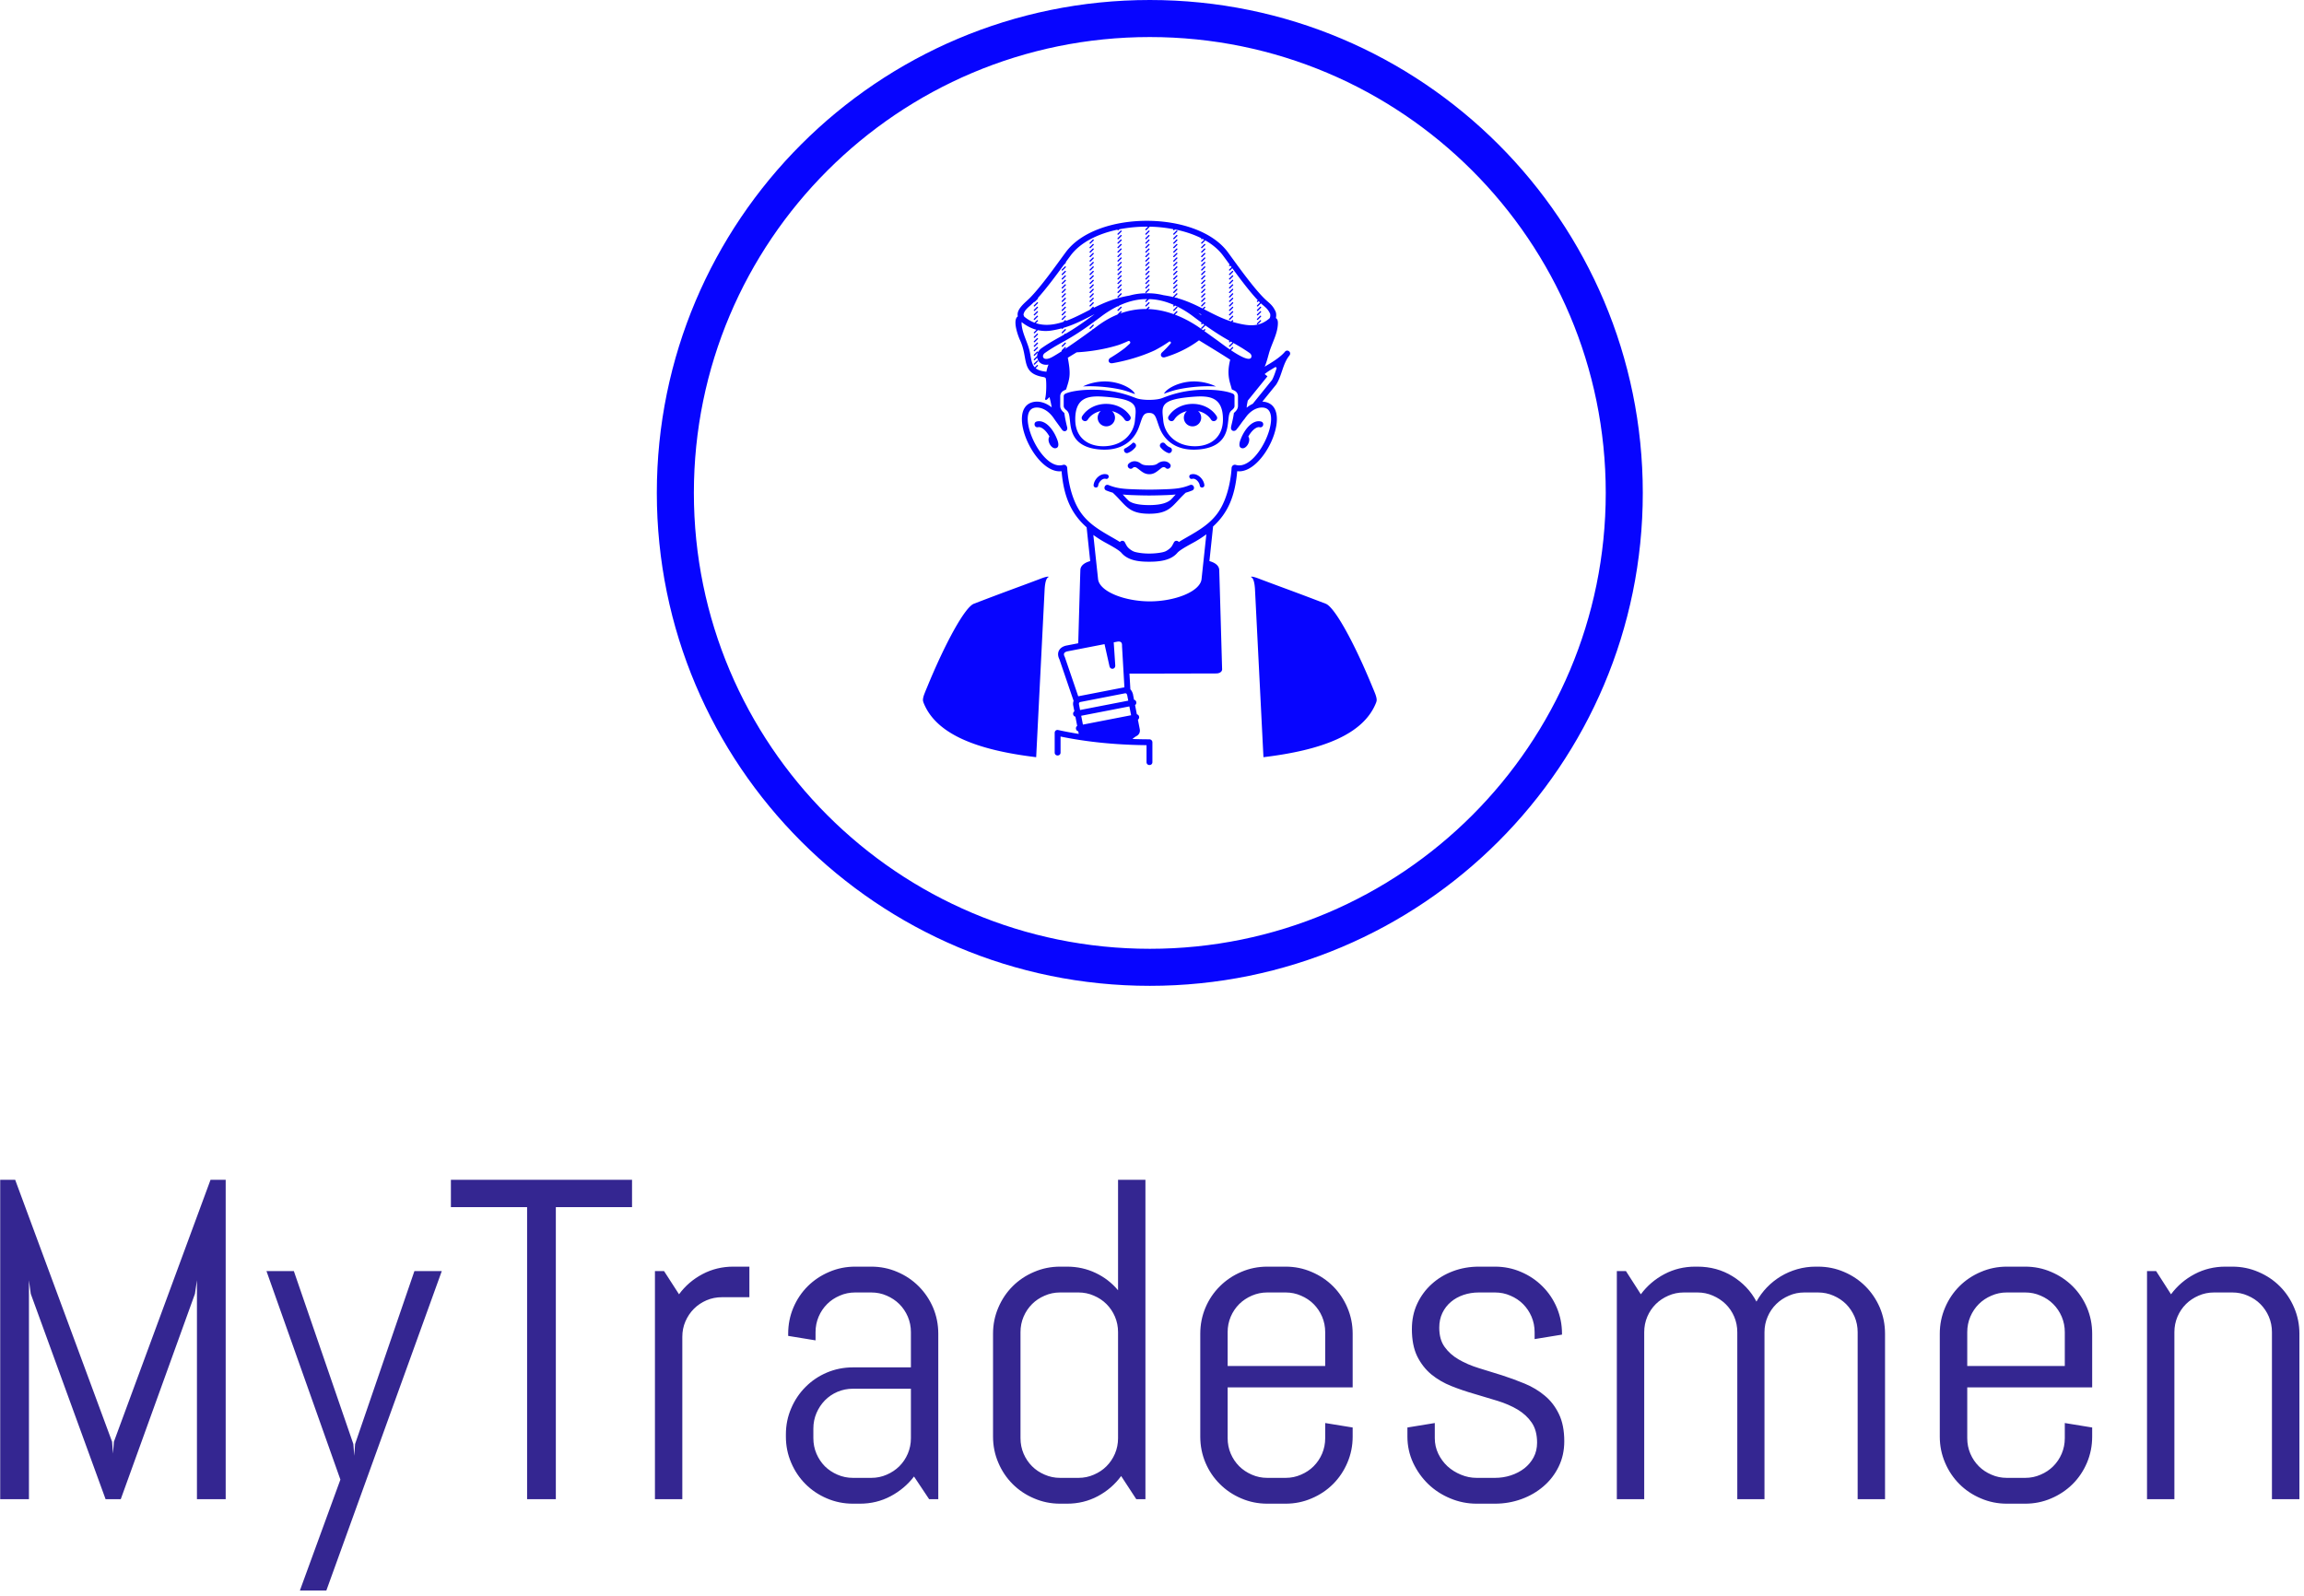 <svg xmlns="http://www.w3.org/2000/svg" version="1.1" xmlns:xlink="http://www.w3.org/1999/xlink" xmlns:svgjs="http://svgjs.dev/svgjs" width="1500" height="1039" viewBox="0 0 1500 1039"><g transform="matrix(1,0,0,1,-1.428,-1.676)"><svg viewBox="0 0 358 248" data-background-color="#ffffff" preserveAspectRatio="xMidYMid meet" height="1039" width="1500" xmlns="http://www.w3.org/2000/svg" xmlns:xlink="http://www.w3.org/1999/xlink"><g id="tight-bounds" transform="matrix(1,0,0,1,0.341,0.4)"><svg viewBox="0 0 357.318 247.2" height="247.2" width="357.318"><g><svg viewBox="0 0 395.52 273.629" height="247.2" width="357.318"><g transform="matrix(1,0,0,1,0,202.963)"><svg viewBox="0 0 395.52 70.666" height="70.666" width="395.52"><g id="textblocktransform"><svg viewBox="0 0 395.52 70.666" height="70.666" width="395.52" id="textblock"><g><svg viewBox="0 0 395.52 70.666" height="70.666" width="395.52"><g transform="matrix(1,0,0,1,0,0)"><svg width="395.52" viewBox="4 -35.01 251.96 45.02" height="70.666" data-palette-color="#342691"><path d="M28.71 0L25.56 0 25.56-24 25.34-22.51 17.21 0 15.55 0 7.35-22.51 7.15-24 7.15 0 4 0 4-35.01 5.64-35.01 16.26-6.3 16.36-5 16.46-6.3 27.05-35.01 28.71-35.01 28.71 0ZM52.39-25L39.74 10.01 36.84 10.01 41.28-2.15 33.18-25 36.18-25 42.7-6.05 42.8-4.76 42.89-6.05 49.39-25 52.39-25ZM73.24-32.01L64.89-32.01 64.89 0 61.74 0 61.74-32.01 53.39-32.01 53.39-35.01 73.24-35.01 73.24-32.01ZM86.1-22.14L83.1-22.14Q82.19-22.14 81.4-21.8 80.61-21.46 80.02-20.87 79.44-20.29 79.09-19.49 78.75-18.7 78.75-17.8L78.75-17.8 78.75 0 75.75 0 75.75-25 76.75-25 78.39-22.46Q79.41-23.85 80.96-24.67 82.51-25.49 84.34-25.49L84.34-25.49 86.1-25.49 86.1-22.14ZM106.8 0L105.8 0 104.14-2.49Q103.12-1.15 101.58-0.33 100.04 0.49 98.21 0.49L98.21 0.49 97.45 0.49Q95.94 0.49 94.59-0.09 93.25-0.66 92.25-1.66 91.25-2.66 90.68-4 90.1-5.35 90.1-6.86L90.1-6.86 90.1-7.1Q90.1-8.62 90.68-9.96 91.25-11.3 92.25-12.3 93.25-13.31 94.59-13.88 95.94-14.45 97.45-14.45L97.45-14.45 103.8-14.45 103.8-18.31Q103.8-19.21 103.46-20.01 103.12-20.8 102.53-21.39 101.94-21.97 101.15-22.31 100.36-22.66 99.45-22.66L99.45-22.66 97.7-22.66Q96.79-22.66 96-22.31 95.2-21.97 94.62-21.39 94.03-20.8 93.69-20.01 93.35-19.21 93.35-18.31L93.35-18.31 93.35-17.41 90.35-17.9 90.35-18.14Q90.35-19.65 90.92-21 91.49-22.34 92.49-23.34 93.5-24.34 94.84-24.91 96.18-25.49 97.7-25.49L97.7-25.49 99.45-25.49Q100.97-25.49 102.31-24.91 103.65-24.34 104.65-23.34 105.65-22.34 106.23-21 106.8-19.65 106.8-18.14L106.8-18.14 106.8 0ZM103.8-6.69L103.8-12.11 97.45-12.11Q96.55-12.11 95.75-11.77 94.96-11.43 94.37-10.83 93.79-10.23 93.45-9.44 93.11-8.64 93.11-7.74L93.11-7.74 93.11-6.69Q93.11-5.79 93.45-4.99 93.79-4.2 94.37-3.61 94.96-3.03 95.75-2.69 96.55-2.34 97.45-2.34L97.45-2.34 99.45-2.34Q100.36-2.34 101.15-2.69 101.94-3.03 102.53-3.61 103.12-4.2 103.46-4.99 103.8-5.79 103.8-6.69L103.8-6.69ZM129.5 0L128.5 0 126.84-2.54Q125.82-1.15 124.28-0.33 122.74 0.49 120.91 0.49L120.91 0.49 120.15 0.49Q118.64 0.49 117.3-0.09 115.95-0.66 114.95-1.66 113.95-2.66 113.38-4 112.8-5.35 112.8-6.86L112.8-6.86 112.8-18.14Q112.8-19.65 113.38-21 113.95-22.34 114.95-23.34 115.95-24.34 117.3-24.91 118.64-25.49 120.15-25.49L120.15-25.49 120.91-25.49Q122.59-25.49 124.04-24.8 125.48-24.12 126.5-22.9L126.5-22.9 126.5-35.01 129.5-35.01 129.5 0ZM126.5-6.69L126.5-18.31Q126.5-19.21 126.16-20.01 125.82-20.8 125.23-21.39 124.65-21.97 123.85-22.31 123.06-22.66 122.16-22.66L122.16-22.66 120.15-22.66Q119.25-22.66 118.46-22.31 117.66-21.97 117.08-21.39 116.49-20.8 116.15-20.01 115.81-19.21 115.81-18.31L115.81-18.31 115.81-6.69Q115.81-5.79 116.15-4.99 116.49-4.2 117.08-3.61 117.66-3.03 118.46-2.69 119.25-2.34 120.15-2.34L120.15-2.34 122.16-2.34Q123.06-2.34 123.85-2.69 124.65-3.03 125.23-3.61 125.82-4.2 126.16-4.99 126.5-5.79 126.5-6.69L126.5-6.69ZM152.21-6.86L152.21-6.86Q152.21-5.35 151.63-4 151.06-2.66 150.06-1.66 149.06-0.66 147.71-0.09 146.37 0.49 144.86 0.49L144.86 0.49 142.86 0.49Q141.34 0.49 140-0.09 138.66-0.66 137.66-1.66 136.65-2.66 136.08-4 135.51-5.35 135.51-6.86L135.51-6.86 135.51-18.14Q135.51-19.65 136.08-21 136.65-22.34 137.66-23.34 138.66-24.34 140-24.91 141.34-25.49 142.86-25.49L142.86-25.49 144.86-25.49Q146.37-25.49 147.71-24.91 149.06-24.34 150.06-23.34 151.06-22.34 151.63-21 152.21-19.65 152.21-18.14L152.21-18.14 152.21-12.26 138.51-12.26 138.51-6.69Q138.51-5.79 138.85-4.99 139.19-4.2 139.78-3.61 140.37-3.03 141.16-2.69 141.95-2.34 142.86-2.34L142.86-2.34 144.86-2.34Q145.76-2.34 146.55-2.69 147.35-3.03 147.93-3.61 148.52-4.2 148.86-4.99 149.2-5.79 149.2-6.69L149.2-6.69 149.2-8.35 152.21-7.86 152.21-6.86ZM149.2-14.6L149.2-18.31Q149.2-19.21 148.86-20.01 148.52-20.8 147.93-21.39 147.35-21.97 146.55-22.31 145.76-22.66 144.86-22.66L144.86-22.66 142.86-22.66Q141.95-22.66 141.16-22.31 140.37-21.97 139.78-21.39 139.19-20.8 138.85-20.01 138.51-19.21 138.51-18.31L138.51-18.31 138.51-14.6 149.2-14.6ZM175.4-6.35L175.4-6.35Q175.4-4.83 174.79-3.58 174.18-2.32 173.13-1.42 172.08-0.51 170.7-0.01 169.32 0.49 167.8 0.49L167.8 0.49 165.8 0.49Q164.29 0.49 162.91-0.09 161.53-0.66 160.49-1.66 159.46-2.66 158.83-4 158.21-5.35 158.21-6.86L158.21-6.86 158.21-7.86 161.21-8.35 161.21-6.69Q161.21-5.79 161.59-4.99 161.97-4.2 162.6-3.61 163.24-3.03 164.07-2.69 164.9-2.34 165.8-2.34L165.8-2.34 167.8-2.34Q168.71-2.34 169.54-2.61 170.37-2.88 171.02-3.38 171.66-3.88 172.04-4.59 172.42-5.3 172.42-6.2L172.42-6.2Q172.42-7.54 171.83-8.4 171.25-9.25 170.28-9.83 169.32-10.4 168.09-10.78 166.85-11.16 165.56-11.54 164.26-11.91 163.03-12.4 161.8-12.89 160.83-13.68 159.87-14.48 159.28-15.67 158.7-16.87 158.7-18.65L158.7-18.65Q158.7-20.17 159.28-21.42 159.87-22.68 160.87-23.58 161.87-24.49 163.2-24.99 164.53-25.49 166.05-25.49L166.05-25.49 167.8-25.49Q169.32-25.49 170.66-24.91 172-24.34 173-23.34 174.01-22.34 174.58-21 175.15-19.65 175.15-18.14L175.15-18.14 175.15-18.04 172.15-17.55 172.15-18.31Q172.15-19.21 171.81-20.01 171.47-20.8 170.88-21.39 170.3-21.97 169.5-22.31 168.71-22.66 167.8-22.66L167.8-22.66 166.05-22.66Q165.14-22.66 164.35-22.39 163.56-22.12 162.97-21.62 162.38-21.12 162.04-20.41 161.7-19.7 161.7-18.8L161.7-18.8Q161.7-17.5 162.29-16.69 162.87-15.87 163.84-15.31 164.8-14.75 166.03-14.37 167.27-13.99 168.55-13.59 169.83-13.18 171.06-12.67 172.3-12.16 173.26-11.35 174.23-10.55 174.81-9.34 175.4-8.13 175.4-6.35ZM210.55 0L207.55 0 207.55-18.31Q207.55-19.21 207.21-20.01 206.86-20.8 206.28-21.39 205.69-21.97 204.9-22.31 204.11-22.66 203.2-22.66L203.2-22.66 201.71-22.66Q200.81-22.66 200.02-22.31 199.22-21.97 198.63-21.39 198.03-20.8 197.69-20.01 197.34-19.21 197.34-18.31L197.34-18.31 197.34 0 194.36 0 194.36-18.31Q194.36-19.21 194.02-20.01 193.68-20.8 193.08-21.39 192.48-21.97 191.69-22.31 190.9-22.66 189.99-22.66L189.99-22.66 188.51-22.66Q187.6-22.66 186.81-22.31 186.02-21.97 185.43-21.39 184.84-20.8 184.5-20.01 184.16-19.21 184.16-18.31L184.16-18.31 184.16 0 181.16 0 181.16-25 182.16-25 183.79-22.46Q184.82-23.85 186.37-24.67 187.92-25.49 189.75-25.49L189.75-25.49 189.99-25.49Q192.12-25.49 193.83-24.44 195.54-23.39 196.46-21.66L196.46-21.66Q196.93-22.51 197.61-23.22 198.3-23.93 199.13-24.43 199.96-24.93 200.93-25.21 201.91-25.49 202.96-25.49L202.96-25.49 203.2-25.49Q204.72-25.49 206.06-24.91 207.4-24.34 208.4-23.34 209.4-22.34 209.98-21 210.55-19.65 210.55-18.14L210.55-18.14 210.55 0ZM233.25-6.86L233.25-6.86Q233.25-5.35 232.68-4 232.11-2.66 231.11-1.66 230.1-0.66 228.76-0.09 227.42 0.49 225.91 0.49L225.91 0.49 223.9 0.49Q222.39 0.49 221.05-0.09 219.7-0.66 218.7-1.66 217.7-2.66 217.13-4 216.55-5.35 216.55-6.86L216.55-6.86 216.55-18.14Q216.55-19.65 217.13-21 217.7-22.34 218.7-23.34 219.7-24.34 221.05-24.91 222.39-25.49 223.9-25.49L223.9-25.49 225.91-25.49Q227.42-25.49 228.76-24.91 230.1-24.34 231.11-23.34 232.11-22.34 232.68-21 233.25-19.65 233.25-18.14L233.25-18.14 233.25-12.26 219.56-12.26 219.56-6.69Q219.56-5.79 219.9-4.99 220.24-4.2 220.83-3.61 221.41-3.03 222.21-2.69 223-2.34 223.9-2.34L223.9-2.34 225.91-2.34Q226.81-2.34 227.6-2.69 228.4-3.03 228.98-3.61 229.57-4.2 229.91-4.99 230.25-5.79 230.25-6.69L230.25-6.69 230.25-8.35 233.25-7.86 233.25-6.86ZM230.25-14.6L230.25-18.31Q230.25-19.21 229.91-20.01 229.57-20.8 228.98-21.39 228.4-21.97 227.6-22.31 226.81-22.66 225.91-22.66L225.91-22.66 223.9-22.66Q223-22.66 222.21-22.31 221.41-21.97 220.83-21.39 220.24-20.8 219.9-20.01 219.56-19.21 219.56-18.31L219.56-18.31 219.56-14.6 230.25-14.6ZM255.96 0L252.95 0 252.95-18.31Q252.95-19.21 252.61-20.01 252.27-20.8 251.68-21.39 251.1-21.97 250.3-22.31 249.51-22.66 248.61-22.66L248.61-22.66 246.61-22.66Q245.7-22.66 244.91-22.31 244.12-21.97 243.53-21.39 242.94-20.8 242.6-20.01 242.26-19.21 242.26-18.31L242.26-18.31 242.26 0 239.26 0 239.26-25 240.26-25 241.89-22.46Q242.92-23.85 244.47-24.67 246.02-25.49 247.85-25.49L247.85-25.49 248.61-25.49Q250.12-25.49 251.46-24.91 252.81-24.34 253.81-23.34 254.81-22.34 255.38-21 255.96-19.65 255.96-18.14L255.96-18.14 255.96 0Z" opacity="1" transform="matrix(1,0,0,1,0,0)" fill="#342691" class="wordmark-text-0" data-fill-palette-color="primary" id="text-0"></path></svg></g></svg></g></svg></g></svg></g><g transform="matrix(1,0,0,1,112.961,0)"><svg viewBox="0 0 169.598 169.598" height="169.598" width="169.598"><g><svg></svg></g><g id="icon-0"><svg viewBox="0 0 169.598 169.598" height="169.598" width="169.598"><g><path d="M0 84.799c0-46.833 37.966-84.799 84.799-84.799 46.833 0 84.799 37.966 84.799 84.799 0 46.833-37.966 84.799-84.799 84.799-46.833 0-84.799-37.966-84.799-84.799zM84.799 163.226c43.314 0 78.426-35.113 78.427-78.427 0-43.314-35.113-78.426-78.427-78.426-43.314 0-78.426 35.113-78.426 78.426 0 43.314 35.113 78.426 78.426 78.427z" data-fill-palette-color="accent" fill="#0705ff" stroke="transparent"></path></g><g transform="matrix(1,0,0,1,45.777,37.985)"><svg viewBox="0 0 78.045 93.628" height="93.628" width="78.045"><g><svg xmlns="http://www.w3.org/2000/svg" xmlns:xlink="http://www.w3.org/1999/xlink" version="1.1" x="0" y="0" viewBox="10.099 1.114 82.388 98.838" enable-background="new 0 0 100 100" xml:space="preserve" height="93.628" width="78.045" class="icon-dxe-0" data-fill-palette-color="accent" id="dxe-0"><path fill="#0705ff" d="M39.147 92.609L47.893 90.909 47.581 89.305 38.835 91.004zM38.631 89.958L47.377 88.259 47.186 87.27 47.178 87.229C47.17 87.209 47.16 87.192 47.153 87.17 47.08 86.969 46.981 86.891 46.74 86.936L38.727 88.496C38.444 88.552 38.391 88.724 38.438 88.966zM35.863 80.346L38.296 87.465 46.681 85.835 46.246 78.33 46.248 78.238S46.252 78.179 46.244 78.092C46.197 77.512 45.791 77.457 45.217 77.579L44.742 77.672 45.019 81.848C45.069 82.579 44.127 82.716 43.968 81.998L43.071 77.996 36.4 79.293C35.759 79.418 35.543 79.727 35.822 80.255zM69.987 34.347L73.47 30.045C73.491 30.021 73.505 29.996 73.519 29.971 73.853 29.33 74.065 28.629 74.302 27.95 74.308 27.926 74.313 27.91 74.313 27.896A0.2 0.2 0 0 0 74.245 27.729 0.2 0.2 0 0 0 74.098 27.687 0.2 0.2 0 0 0 74.035 27.706C73.393 28.101 72.723 28.466 72.152 28.949L72.658 29.358 69.078 33.778 68.994 34.221A4 4 0 0 0 68.888 35.056 5 5 0 0 1 69.987 34.347M41.038 58.17L41.903 66.229C42.217 68.491 46.803 70.229 51.292 70.229 55.782 70.229 60.366 68.491 60.684 66.229L61.559 58.049C60.988 58.477 60.359 58.891 59.675 59.292 58.886 59.757 56.85 60.766 56.282 61.43 55.063 62.854 52.903 63.028 51.171 63.028 49.439 63.032 47.371 62.854 46.152 61.43 45.584 60.766 43.548 59.757 42.759 59.292A22 22 0 0 1 41.038 58.17M32.66 33.531C32.437 33.725 32.277 33.672 32.285 33.435 32.539 32.524 32.541 30.036 32.385 29.701 32.31 29.541 32.053 29.507 31.845 29.466 27.848 28.737 29.274 26.095 27.733 22.811 27.421 22.151 26.286 19.176 27.327 18.467L27.308 18.374C27.07 17.127 28.7 15.942 29.477 15.158 31.631 12.986 34.358 9.078 36.042 6.804 41.661-0.783 59.834-0.782 65.453 6.804 66.867 8.715 70.386 13.743 72.516 15.617 73.148 16.172 73.626 16.561 74.023 17.376 74.255 17.726 74.302 18.28 74.186 18.777 74.523 18.989 74.559 19.401 74.551 19.758 74.516 21.669 73.413 23.404 72.915 25.227 72.651 26.191 72.433 26.977 72.155 27.615 72.329 27.499 72.522 27.376 72.739 27.25 74.038 26.492 75.231 25.628 75.817 24.909 76.28 24.333 77.11 25.004 76.642 25.58 75.407 27.108 75.291 29.222 74.253 30.834L74.218 30.883 71.727 33.958C72.03 33.966 72.319 34.015 72.592 34.105 77.205 35.619 71.912 47.2 67.164 46.589 66.779 51.04 65.535 54.121 62.783 56.629L62.117 62.915C63.005 63.156 63.849 63.646 63.898 64.502 63.916 64.582 64.418 82.414 64.418 82.414 64.503 83.035 63.924 83.316 63.357 83.318 63.357 83.318 49.656 83.357 47.6 83.349L47.765 86.203C47.953 86.393 48.093 86.653 48.194 86.95L48.209 86.99C48.245 87.112 48.26 87.188 48.265 87.257L48.428 88.092C48.875 88.174 49 88.818 48.616 89.064L48.945 90.744C49.39 90.826 49.514 91.471 49.133 91.714L49.467 93.434C49.576 93.995 49.332 94.44 48.897 94.68A3.6 3.6 0 0 0 48.153 95.221C49.166 95.258 50.194 95.28 51.233 95.282A0.55 0.55 0 0 1 51.764 95.813V99.419C51.764 100.13 50.698 100.13 50.698 99.419V96.344C45.002 96.295 39.661 95.729 35.086 94.776V97.684C35.086 98.395 34.02 98.395 34.02 97.684V94.117C34.02 93.747 34.305 93.516 34.668 93.596 35.855 93.858 37.098 94.091 38.389 94.297L38.297 93.822C37.85 93.738 37.723 93.093 38.108 92.851L37.782 91.17C37.335 91.087 37.211 90.444 37.594 90.199L37.396 89.178A1.54 1.54 0 0 1 37.457 88.29L37.439 88.246 34.869 80.725C34.293 79.579 34.816 78.514 36.197 78.243L38.297 77.836C38.445 72.547 38.674 64.554 38.685 64.501 38.735 63.647 39.581 63.155 40.467 62.914L39.819 56.778C36.948 54.241 35.661 51.129 35.27 46.588 30.521 47.199 25.228 35.618 29.842 34.104 30.94 33.744 32.293 34.038 33.483 34.999 33.444 34.774 33.393 34.516 33.332 34.219L33.317 34.148C33.241 33.798 33.161 33.46 33.079 33.133L32.896 33.313A7 7 0 0 1 32.66 33.531M36.405 25.98C36.61 27.148 36.835 28.385 36.688 29.501 36.587 30.275 36.327 31.004 36.094 31.743 35.889 31.845 35.705 31.931 35.541 32.028A1.12 1.12 0 0 0 35.027 32.957V34.736C35.027 35.253 35.328 35.626 35.695 35.95 35.722 35.97 35.748 35.993 35.773 36.017 35.867 36.751 36.031 37.599 36.283 38.593 36.456 39.278 35.74 39.609 35.331 39.031 34.602 38.003 34.212 37.501 33.992 37.171L33.947 37.109C32.73 35.24 31.124 34.805 30.172 35.117 27.004 36.156 31.664 46.612 35.533 45.443 35.909 45.33 36.275 45.614 36.295 46.002 36.332 46.727 36.65 51.247 38.887 54.274 40.586 56.579 43.06 57.774 45.438 59.178 45.586 59.268 45.727 59.36 45.862 59.454 46.075 59.178 46.557 59.109 46.771 59.525 47.004 59.978 47.112 60.171 47.235 60.327 47.48 60.635 47.937 60.982 48.364 61.169 48.521 61.229 48.69 61.277 48.871 61.316 49.654 61.486 50.443 61.546 51.172 61.546 51.903 61.545 52.78 61.485 53.566 61.316 53.746 61.277 53.916 61.226 54.072 61.169 54.5 60.982 54.959 60.635 55.203 60.327 55.324 60.173 55.432 59.978 55.666 59.525 55.881 59.109 56.363 59.177 56.576 59.454 56.712 59.357 56.849 59.266 57 59.178 59.377 57.774 61.853 56.577 63.553 54.274 65.785 51.247 66.108 46.727 66.142 46.002 66.163 45.614 66.53 45.33 66.907 45.443 70.776 46.611 75.435 36.156 72.266 35.117 71.43 34.843 70.091 35.143 68.954 36.483L68.62 36.917A3 3 0 0 0 68.491 37.109 0.6 0.6 0 0 1 68.364 37.25L68.176 37.496C67.884 37.884 67.539 38.408 67.071 38.975 67.071 38.975 66.854 39.373 66.366 39.252 65.966 39.055 65.989 38.724 66.118 38.214 66.347 37.302 66.485 36.606 66.563 36.012A0.5 0.5 0 0 1 66.634 35.95C67 35.626 67.301 35.253 67.301 34.736V32.957C67.301 32.571 67.087 32.223 66.787 32.028A4 4 0 0 0 66.193 31.746 63 63 0 0 0 65.892 30.687C65.447 29.166 65.509 27.884 65.89 26.339 64.013 25.122 61.677 23.718 60.225 22.82 58.152 24.373 55.853 25.362 54.057 25.89 53.395 26.085 53.038 25.45 53.546 24.985A17 17 0 0 0 55.083 23.375 0.21 0.21 0 0 0 55.118 23.193 0.215 0.215 0 0 0 54.864 23.035 0.3 0.3 0 0 0 54.77 23.081L54.726 23.111A23 23 0 0 1 52.198 24.631S51.39 25.029 50.022 25.522A33 33 0 0 1 44.513 26.977C43.817 27.096 43.543 26.358 44.147 25.994 45.709 25.056 46.659 24.305 46.764 24.222 47.066 23.967 47.359 23.702 47.647 23.43 47.723 23.348 47.745 23.28 47.745 23.21A0.27 0.27 0 0 0 47.482 22.937 0.4 0.4 0 0 0 47.292 22.989 24 24 0 0 1 45.763 23.621S44.915 23.917 43.501 24.238A32.7 32.7 0 0 1 38.004 25.002zM63.667 22.919C63.901 23.086 64.798 23.781 65.831 24.485L66.249 24.07C66.356 23.962 66.52 24.125 66.411 24.234L66.026 24.617C67.528 25.625 69.247 26.586 69.672 25.999 69.808 25.812 69.812 25.4 69.4 25.114 68.222 24.295 67.346 23.796 66.434 23.284A0.11 0.11 0 0 1 66.412 23.42L65.869 23.963C65.762 24.071 65.598 23.908 65.707 23.8L66.25 23.257A0.12 0.12 0 0 1 66.318 23.221L65.984 23.034 65.869 23.149C65.762 23.258 65.598 23.095 65.707 22.987L65.775 22.917C64.656 22.287 63.377 21.532 61.379 20.11A0.1 0.1 0 0 1 61.347 20.164L60.804 20.706C60.697 20.814 60.531 20.652 60.641 20.543L61.183 20.001 60.917 19.779 60.804 19.892C60.697 20.001 60.531 19.837 60.641 19.728L60.729 19.641A98 98 0 0 1 59.251 18.54 18 18 0 0 0 55.88 16.496L55.739 16.635C55.629 16.744 55.468 16.582 55.575 16.472L55.653 16.393C54.096 15.71 52.575 15.36 51.151 15.343L50.672 15.821C50.565 15.929 50.401 15.766 50.509 15.657L50.821 15.345C49.216 15.305 47.494 15.693 45.735 16.509L45.608 16.634C45.557 16.686 45.495 16.677 45.453 16.642A18.6 18.6 0 0 0 42.403 18.539C38.816 21.259 37.055 22.258 35.495 23.129 35.456 23.17 35.427 23.181 35.401 23.182 34.422 23.728 33.508 24.238 32.255 25.111 31.515 25.625 31.889 26.792 33.614 25.828A31 31 0 0 0 35.322 24.779C35.276 24.738 35.258 24.667 35.315 24.611L35.858 24.068C35.966 23.96 36.13 24.123 36.021 24.232L35.766 24.486C37.477 23.35 39.463 21.925 40.759 20.976L40.922 20.811A0.11 0.11 0 0 1 41.026 20.779C41.324 20.56 41.574 20.375 41.762 20.234 42.979 19.324 44.2 18.635 45.416 18.141A0.1 0.1 0 0 1 45.444 18.099L45.986 17.556C46.093 17.448 46.259 17.611 46.15 17.72L45.925 17.946A13.4 13.4 0 0 1 50.657 17.134L51.051 16.742C51.159 16.634 51.322 16.798 51.214 16.906L50.979 17.141C52.561 17.197 54.111 17.526 55.607 18.065L56.115 17.557C56.223 17.449 56.388 17.612 56.279 17.721L55.846 18.154C57.24 18.678 58.581 19.383 59.861 20.216 60.133 20.395 60.525 20.667 60.994 21.001L61.182 20.813C61.291 20.705 61.453 20.869 61.346 20.978L61.186 21.137C61.901 21.648 62.769 22.277 63.667 22.919M60.12 17.865L60.618 18.238A0.105 0.105 0 0 1 60.631 18.113zM47.545 14.706A11.3 11.3 0 0 1 50.814 14.281C50.906 14.279 50.998 14.279 51.088 14.279H51.182C52.035 14.289 52.91 14.408 53.794 14.627 54.411 14.716 54.993 14.831 55.547 14.962A0.1 0.1 0 0 1 55.575 14.847L56.116 14.304C56.224 14.196 56.389 14.359 56.28 14.469L55.739 15.011C55.868 15.044 55.997 15.077 56.126 15.113 56.196 15.051 56.284 15.095 56.311 15.165 58.047 15.659 59.496 16.343 60.882 17.047L61.183 16.747C61.292 16.639 61.454 16.803 61.347 16.911L61.098 17.158C62.691 17.969 64.223 18.796 66.051 19.386L66.249 19.19C66.356 19.081 66.52 19.245 66.411 19.354L66.3 19.465C67.004 19.68 67.754 19.859 68.568 19.987 70.52 20.297 71.81 19.859 73.017 18.838 73.208 18.64 73.205 18.057 73.104 17.922 72.672 17.009 72.107 16.697 71.466 16.107L70.933 16.639C70.826 16.748 70.662 16.586 70.77 16.476L71.297 15.946 71.26 15.909 71.058 15.7 70.933 15.824C70.826 15.932 70.662 15.769 70.77 15.66L70.9 15.531C69.402 13.943 67.712 11.691 66.271 9.724L65.869 10.125C65.762 10.234 65.598 10.071 65.707 9.963L66.135 9.535 65.929 9.253 65.869 9.311C65.762 9.419 65.598 9.256 65.707 9.148L65.791 9.065C65.359 8.474 64.957 7.923 64.598 7.438 63.787 6.343 62.682 5.42 61.373 4.667L60.806 5.243C60.698 5.351 60.534 5.189 60.643 5.08L61.168 4.553 60.851 4.383 60.806 4.429C60.7 4.535 60.539 4.381 60.637 4.273 59.209 3.56 57.584 3.028 55.864 2.681L55.739 2.8C55.63 2.908 55.468 2.745 55.577 2.636A24.7 24.7 0 0 0 51.254 2.183 0.12 0.12 0 0 1 51.218 2.256L50.674 2.8C50.566 2.908 50.403 2.745 50.511 2.636L50.968 2.179A26 26 0 0 0 45.755 2.655L45.61 2.8C45.53 2.881 45.419 2.811 45.411 2.725 43.632 3.102 41.961 3.679 40.514 4.451 39.035 5.241 37.79 6.236 36.901 7.437 36.66 7.763 36.365 8.166 36.036 8.62 36.068 8.661 36.074 8.72 36.024 8.769L35.67 9.124C34.328 10.962 32.523 13.404 30.968 15.125 31.001 15.167 31.01 15.229 30.959 15.28L30.416 15.822A0.11 0.11 0 0 1 30.285 15.845C30.077 16.054 29.876 16.245 29.683 16.415 29.175 16.86 28.46 17.436 28.36 18.143 28.386 18.306 28.457 18.453 28.495 18.517A6.5 6.5 0 0 0 30.361 19.62L30.797 19.186C30.904 19.077 31.068 19.241 30.959 19.35L30.604 19.706C32.221 20.236 33.909 20.018 35.578 19.47L35.862 19.186C35.956 19.091 36.092 19.203 36.055 19.305 37.535 18.765 39.002 17.992 40.383 17.286L40.926 16.743C41.035 16.635 41.197 16.799 41.089 16.907L41.042 16.956 41.133 16.909C42.963 16.001 44.953 15.142 47.545 14.706M32.899 27.227C31.712 27.431 30.981 26.77 30.853 25.969L30.415 26.406C30.308 26.515 30.144 26.352 30.251 26.243L30.796 25.7A0.1 0.1 0 0 1 30.833 25.673C30.847 25.155 31.104 24.617 31.647 24.239 33.264 23.114 34.313 22.595 35.672 21.817L35.86 21.629A0.11 0.11 0 0 1 36.012 21.621C37.262 20.892 38.81 19.906 41.264 18.068 39.473 18.973 37.756 19.92 35.643 20.545L35.481 20.708C35.404 20.785 35.301 20.726 35.284 20.647 34.71 20.803 34.106 20.936 33.462 21.039A6.6 6.6 0 0 1 30.968 20.97L30.415 21.521C30.308 21.63 30.144 21.467 30.251 21.358L30.706 20.905C29.693 20.633 28.794 20.129 28.011 19.505 27.96 21.327 29.145 23.141 29.506 24.943 29.753 26.177 29.824 27.112 30.399 27.724L30.796 27.328C30.903 27.219 31.067 27.383 30.958 27.492L30.567 27.883C30.969 28.214 31.572 28.427 32.522 28.519 32.604 28.044 32.734 27.617 32.899 27.227M48.895 33.35C49.725 33.641 51.06 33.637 51.164 33.636 51.268 33.637 52.603 33.64 53.433 33.35 54.296 33.047 56.733 31.952 60.495 31.811 63.724 31.691 65.845 32.205 66.462 32.562A0.47 0.47 0 0 1 66.674 32.958V34.737C66.674 34.985 66.558 35.184 66.239 35.464 65.665 35.888 65.657 36.476 65.54 37.418 65.358 38.902 65.215 42.148 60.333 42.626 55.735 43.076 53.782 40.586 53.073 38.734 52.37 36.907 52.387 36.009 51.165 36.006 49.944 36.009 49.96 36.907 49.26 38.734 48.549 40.586 46.595 43.076 41.999 42.626 37.116 42.148 36.973 38.902 36.791 37.418 36.675 36.476 36.667 35.888 36.091 35.464 35.773 35.184 35.657 34.985 35.657 34.737V32.958C35.657 32.792 35.743 32.647 35.871 32.562 36.486 32.205 38.608 31.691 41.836 31.811 45.598 31.952 48.033 33.047 48.895 33.35M37.755 37.243C37.777 40.47 40.037 42.055 42.833 42.055 46.317 42.055 48.377 39.807 48.594 37.359 48.812 34.855 49.454 33.527 42.983 33.06 40.192 32.857 37.725 33.117 37.755 37.243M64.573 37.243C64.601 33.117 62.135 32.858 59.344 33.059 52.871 33.527 53.514 34.854 53.733 37.358 53.948 39.807 56.007 42.054 59.493 42.054 62.288 42.055 64.549 40.47 64.573 37.243M44.422 35.677A1.573 1.573 0 1 1 42.395 35.659C41.354 35.887 40.509 36.473 40.03 37.22 39.602 37.887 38.598 37.243 39.028 36.575 39.889 35.233 41.524 34.363 43.368 34.363S46.858 35.231 47.723 36.575C48.151 37.243 47.149 37.887 46.719 37.22 46.254 36.493 45.433 35.917 44.422 35.677M58.024 35.677C57.012 35.918 56.194 36.493 55.726 37.22 55.296 37.887 54.295 37.243 54.723 36.575 55.587 35.231 57.235 34.363 59.077 34.363 60.923 34.363 62.557 35.233 63.418 36.575 63.846 37.243 62.845 37.887 62.415 37.22 61.936 36.473 61.092 35.887 60.052 35.659A1.575 1.575 0 1 1 57.474 36.871C57.474 36.393 57.688 35.965 58.024 35.677M43.33 30.291C46.025 30.346 48.316 31.722 48.598 32.583 47.942 32.364 47.299 32.103 46.62 31.915 44.854 31.426 41.769 31.041 39.156 31.195 40.181 30.673 41.684 30.259 43.33 30.291M59.116 30.291C60.77 30.259 62.278 30.678 63.304 31.203 60.664 31.027 57.5 31.417 55.705 31.915 54.984 32.115 54.416 32.33 53.871 32.519 54.241 31.656 56.487 30.344 59.116 30.291M47.434 45.247S47.497 45.174 47.621 45.084C48.25 44.624 49.017 44.713 49.64 45.181 49.918 45.389 50.218 45.533 51.174 45.533 52.133 45.533 52.45 45.389 52.727 45.181 53.376 44.695 54.371 44.603 54.935 45.247 55.414 45.772 54.627 46.493 54.148 45.968 53.873 45.765 53.601 45.858 53.367 46.034L53.291 46.089C53.269 46.116 53.238 46.14 53.21 46.165 52.58 46.644 52.082 47.138 51.201 47.137 50.324 47.138 49.816 46.644 49.187 46.165A4 4 0 0 1 49.001 46.034C48.726 45.827 48.488 45.772 48.22 45.968 47.739 46.492 46.953 45.771 47.434 45.247M54.073 41.592C54.358 41.931 54.676 42.155 54.969 42.271 55.628 42.531 55.239 43.524 54.576 43.263 54.097 43.074 53.638 42.734 53.255 42.278 52.8 41.733 53.614 41.048 54.073 41.592M48.658 42.278C48.275 42.735 47.818 43.074 47.338 43.263 46.82 43.467 46.469 42.904 46.656 42.524A6.4 6.4 0 0 0 48.25 41.393C48.641 41.4 48.995 41.877 48.658 42.278M30.768 37.562C32.247 37.197 33.69 38.837 34.43 40.714 34.491 40.857 35.129 42.345 34.128 42.422 33.671 42.458 33.15 41.929 32.967 41.291 32.85 40.88 32.9 40.515 33.072 40.303 32.384 39.038 31.5 38.479 31.024 38.597 30.334 38.768 30.078 37.732 30.768 37.562M71.483 37.566C72.174 37.736 71.919 38.772 71.228 38.601 70.751 38.484 69.868 39.042 69.181 40.307 69.354 40.518 69.403 40.884 69.285 41.295 69.101 41.933 68.58 42.462 68.125 42.426 67.123 42.348 67.762 40.86 67.824 40.717 68.563 38.841 70.008 37.201 71.483 37.566M58.995 47.979C58.458 48.13 58.228 47.322 58.768 47.17 59.922 46.847 61.079 48.006 61.2 49.087 61.259 49.644 60.425 49.734 60.362 49.178 60.301 48.604 59.618 47.805 58.995 47.979M43.293 47.979C42.669 47.805 41.988 48.604 41.924 49.178 41.864 49.734 41.029 49.644 41.09 49.087 41.207 48.007 42.365 46.848 43.52 47.17 44.06 47.322 43.832 48.13 43.293 47.979M55.989 50.822A28 28 0 0 1 53.978 50.941C53.887 50.945 52.78 50.99 51.19 51.001A85 85 0 0 1 48.398 50.941 28 28 0 0 1 46.38 50.82C46.72 51.193 47.022 51.54 47.339 51.841 47.775 52.308 48.901 52.744 51.177 52.744 53.574 52.744 54.58 52.216 55.108 51.768 55.394 51.482 55.674 51.165 55.989 50.822M58.983 50.094C58.575 50.259 58.188 50.39 57.803 50.496L57.752 50.55C55.432 52.694 55.078 54.313 51.184 54.315 47.29 54.313 46.943 52.694 44.624 50.55L44.57 50.493A11 11 0 0 1 43.397 50.094C42.739 49.828 43.137 48.839 43.795 49.104 45.205 49.672 46.289 49.808 48.44 49.875 48.44 49.875 49.556 49.925 51.186 49.935A79 79 0 0 0 53.94 49.875C56.088 49.807 57.174 49.671 58.585 49.104 59.245 48.839 59.644 49.828 58.983 50.094M56.116 16.745C56.224 16.637 56.389 16.801 56.28 16.909L55.739 17.452C55.629 17.56 55.468 17.396 55.575 17.288zM51.054 15.932C51.161 15.823 51.325 15.987 51.217 16.096L50.674 16.638C50.566 16.747 50.403 16.585 50.511 16.475zM45.989 16.745C46.096 16.637 46.262 16.801 46.153 16.909L45.61 17.452C45.503 17.56 45.339 17.396 45.447 17.288zM40.924 20.002C41.033 19.893 41.195 20.056 41.087 20.165L40.545 20.707C40.437 20.815 40.272 20.653 40.381 20.544zM35.86 23.257C35.968 23.148 36.132 23.312 36.023 23.421L35.481 23.964C35.372 24.072 35.208 23.909 35.317 23.801zM71.313 19.188C71.42 19.079 71.585 19.243 71.475 19.352L70.932 19.894C70.825 20.003 70.661 19.839 70.769 19.73zM71.313 18.374C71.42 18.265 71.585 18.429 71.475 18.538L70.932 19.08C70.825 19.188 70.661 19.026 70.769 18.917zM71.313 17.56C71.42 17.452 71.585 17.615 71.475 17.724L70.932 18.266C70.825 18.375 70.661 18.211 70.769 18.103zM71.313 16.745C71.42 16.637 71.585 16.801 71.475 16.909L70.932 17.452C70.825 17.56 70.661 17.396 70.769 17.288zM66.249 18.374C66.356 18.265 66.52 18.429 66.411 18.538L65.868 19.08C65.76 19.188 65.597 19.026 65.704 18.917zM66.249 17.56C66.356 17.452 66.52 17.615 66.411 17.724L65.868 18.266C65.76 18.375 65.597 18.211 65.704 18.103zM66.249 16.745C66.356 16.637 66.52 16.801 66.411 16.909L65.868 17.452C65.76 17.56 65.597 17.396 65.704 17.288zM66.249 15.932C66.356 15.823 66.52 15.987 66.411 16.096L65.868 16.638C65.76 16.747 65.597 16.585 65.704 16.475zM66.249 15.117C66.356 15.009 66.52 15.173 66.411 15.281L65.868 15.823C65.76 15.931 65.597 15.768 65.704 15.659zM66.249 14.303C66.356 14.195 66.52 14.358 66.411 14.468L65.868 15.01C65.76 15.118 65.597 14.955 65.704 14.847zM66.249 13.49C66.356 13.382 66.52 13.545 66.411 13.654L65.868 14.196C65.76 14.304 65.597 14.141 65.704 14.032zM66.249 12.676C66.356 12.567 66.52 12.731 66.411 12.84L65.868 13.382C65.76 13.491 65.597 13.327 65.704 13.219zM66.249 11.861C66.356 11.753 66.52 11.917 66.411 12.025L65.868 12.567C65.76 12.675 65.597 12.513 65.704 12.404zM66.249 11.047C66.356 10.939 66.52 11.102 66.411 11.211L65.868 11.754C65.76 11.862 65.597 11.699 65.704 11.59zM66.249 10.233C66.356 10.125 66.52 10.289 66.411 10.397L65.868 10.939C65.76 11.047 65.597 10.884 65.704 10.776zM61.183 15.932C61.292 15.823 61.454 15.987 61.347 16.096L60.804 16.638C60.697 16.747 60.531 16.585 60.641 16.475zM61.183 15.117C61.292 15.009 61.454 15.173 61.347 15.281L60.804 15.823C60.697 15.931 60.531 15.768 60.641 15.659zM61.183 14.303C61.292 14.195 61.454 14.358 61.347 14.468L60.804 15.01C60.697 15.118 60.531 14.955 60.641 14.847zM61.183 13.49C61.292 13.382 61.454 13.545 61.347 13.654L60.804 14.196C60.697 14.304 60.531 14.141 60.641 14.032zM61.183 12.676C61.292 12.567 61.454 12.731 61.347 12.84L60.804 13.382C60.697 13.491 60.531 13.327 60.641 13.219zM61.183 11.861C61.292 11.753 61.454 11.917 61.347 12.025L60.804 12.567C60.697 12.675 60.531 12.513 60.641 12.404zM61.183 11.047C61.292 10.939 61.454 11.102 61.347 11.211L60.804 11.754C60.697 11.862 60.531 11.699 60.641 11.59zM61.183 10.233C61.292 10.125 61.454 10.289 61.347 10.397L60.804 10.939C60.697 11.047 60.531 10.884 60.641 10.776zM61.183 9.419C61.292 9.31 61.454 9.475 61.347 9.583L60.804 10.125C60.697 10.234 60.531 10.071 60.641 9.963zM61.183 8.606C61.292 8.497 61.454 8.661 61.347 8.77L60.804 9.312C60.697 9.42 60.531 9.257 60.641 9.149zM61.183 7.792C61.292 7.684 61.454 7.847 61.347 7.956L60.804 8.499C60.697 8.607 60.531 8.443 60.641 8.334zM61.183 6.978C61.292 6.869 61.454 7.032 61.347 7.141L60.804 7.684C60.697 7.792 60.531 7.628 60.641 7.52zM61.183 6.164C61.292 6.055 61.454 6.219 61.347 6.327L60.804 6.87C60.697 6.979 60.531 6.816 60.641 6.708zM61.183 5.349C61.292 5.241 61.454 5.405 61.347 5.513L60.804 6.055C60.696 6.164 60.53 6 60.641 5.892zM56.116 13.49C56.224 13.382 56.389 13.545 56.28 13.654L55.739 14.196C55.629 14.304 55.468 14.141 55.575 14.032zM56.116 12.676C56.224 12.567 56.389 12.731 56.28 12.84L55.739 13.382C55.629 13.491 55.468 13.327 55.575 13.219zM56.116 11.861C56.224 11.753 56.389 11.917 56.28 12.025L55.739 12.567C55.629 12.675 55.468 12.513 55.575 12.404zM56.116 11.047C56.224 10.939 56.389 11.102 56.28 11.211L55.739 11.754C55.629 11.862 55.468 11.699 55.575 11.59zM56.116 10.233C56.224 10.125 56.389 10.289 56.28 10.397L55.739 10.939C55.629 11.047 55.468 10.884 55.575 10.776zM56.116 9.419C56.224 9.31 56.389 9.475 56.28 9.583L55.739 10.125C55.629 10.234 55.468 10.071 55.575 9.963zM56.116 8.606C56.224 8.497 56.389 8.661 56.28 8.77L55.739 9.312C55.629 9.42 55.468 9.257 55.575 9.149zM56.116 7.792C56.224 7.684 56.389 7.847 56.28 7.956L55.739 8.499C55.629 8.607 55.468 8.443 55.575 8.334zM56.116 6.978C56.224 6.869 56.389 7.032 56.28 7.141L55.739 7.684C55.629 7.792 55.468 7.628 55.575 7.52zM56.116 6.164C56.224 6.055 56.389 6.219 56.28 6.327L55.739 6.87C55.63 6.979 55.468 6.816 55.577 6.708zM56.116 5.349C56.224 5.241 56.389 5.405 56.28 5.513L55.739 6.055C55.629 6.164 55.468 6 55.575 5.892zM56.116 4.536C56.224 4.428 56.389 4.591 56.28 4.701L55.739 5.243C55.629 5.351 55.468 5.189 55.575 5.08zM56.116 3.722C56.224 3.613 56.389 3.777 56.28 3.886L55.739 4.429C55.629 4.537 55.468 4.374 55.575 4.266zM56.116 2.908C56.224 2.799 56.389 2.963 56.28 3.072L55.739 3.614C55.629 3.723 55.468 3.56 55.575 3.452zM51.054 13.49C51.161 13.382 51.325 13.545 51.217 13.654L50.674 14.196C50.566 14.304 50.403 14.141 50.511 14.032zM51.054 12.676C51.161 12.567 51.325 12.731 51.217 12.84L50.674 13.382C50.566 13.491 50.403 13.327 50.511 13.219zM51.054 11.861C51.161 11.753 51.325 11.917 51.217 12.025L50.674 12.567C50.566 12.675 50.403 12.513 50.511 12.404zM51.054 11.047C51.161 10.939 51.325 11.102 51.217 11.211L50.674 11.754C50.566 11.862 50.403 11.699 50.511 11.59zM51.054 10.233C51.161 10.125 51.325 10.289 51.217 10.397L50.674 10.939C50.566 11.047 50.403 10.884 50.511 10.776zM51.054 9.419C51.161 9.31 51.325 9.475 51.217 9.583L50.674 10.125C50.566 10.234 50.403 10.071 50.511 9.963zM51.054 8.606C51.161 8.497 51.325 8.661 51.217 8.77L50.674 9.312C50.566 9.42 50.403 9.257 50.511 9.149zM51.054 7.792C51.161 7.684 51.325 7.847 51.217 7.956L50.674 8.499C50.566 8.607 50.403 8.443 50.511 8.334zM51.054 6.978C51.161 6.869 51.325 7.032 51.217 7.141L50.674 7.684C50.566 7.792 50.403 7.628 50.511 7.52zM51.054 6.164C51.161 6.055 51.325 6.219 51.217 6.327L50.674 6.87C50.566 6.979 50.403 6.816 50.511 6.708zM51.054 5.349C51.161 5.241 51.325 5.405 51.217 5.513L50.674 6.055C50.565 6.164 50.403 6 50.511 5.892zM51.054 4.536C51.161 4.428 51.325 4.591 51.217 4.701L50.674 5.243C50.566 5.351 50.403 5.189 50.511 5.08zM51.054 3.722C51.161 3.613 51.325 3.777 51.217 3.886L50.674 4.429C50.566 4.537 50.403 4.374 50.511 4.266zM51.054 2.908C51.161 2.799 51.325 2.963 51.217 3.072L50.674 3.614C50.566 3.723 50.403 3.56 50.511 3.452zM45.989 14.303C46.096 14.195 46.262 14.358 46.153 14.468L45.61 15.01C45.503 15.118 45.339 14.955 45.447 14.847zM45.989 13.49C46.096 13.382 46.262 13.545 46.153 13.654L45.61 14.196C45.503 14.304 45.339 14.141 45.447 14.032zM45.989 12.676C46.096 12.567 46.262 12.731 46.153 12.84L45.61 13.382C45.503 13.491 45.339 13.327 45.447 13.219zM45.989 11.861C46.096 11.753 46.262 11.917 46.153 12.025L45.61 12.567C45.503 12.675 45.339 12.513 45.447 12.404zM45.989 11.047C46.096 10.939 46.262 11.102 46.153 11.211L45.61 11.754C45.503 11.862 45.339 11.699 45.447 11.59zM45.989 10.233C46.096 10.125 46.262 10.289 46.153 10.397L45.61 10.939C45.503 11.047 45.339 10.884 45.447 10.776zM45.989 9.419C46.096 9.31 46.262 9.475 46.153 9.583L45.61 10.125C45.503 10.234 45.339 10.071 45.447 9.963zM45.989 8.606C46.096 8.497 46.262 8.661 46.153 8.77L45.61 9.312C45.503 9.42 45.339 9.257 45.447 9.149zM45.989 7.792C46.096 7.684 46.262 7.847 46.153 7.956L45.61 8.499C45.503 8.607 45.339 8.443 45.447 8.334zM45.989 6.978C46.096 6.869 46.262 7.032 46.153 7.141L45.61 7.684C45.503 7.792 45.339 7.628 45.447 7.52zM45.989 6.164C46.096 6.055 46.262 6.219 46.153 6.327L45.61 6.87C45.503 6.979 45.339 6.816 45.447 6.708zM45.989 5.349C46.096 5.241 46.262 5.405 46.153 5.513L45.61 6.055C45.503 6.164 45.339 6 45.447 5.892zM45.989 4.536C46.096 4.428 46.262 4.591 46.153 4.701L45.61 5.243C45.503 5.351 45.339 5.189 45.447 5.08zM45.989 3.722C46.096 3.613 46.262 3.777 46.153 3.886L45.61 4.429C45.503 4.537 45.339 4.374 45.447 4.266zM45.989 2.908C46.096 2.799 46.262 2.963 46.153 3.072L45.61 3.614C45.503 3.723 45.339 3.56 45.447 3.452zM40.924 15.932C41.033 15.823 41.195 15.987 41.087 16.096L40.545 16.638C40.437 16.747 40.272 16.585 40.381 16.475zM40.924 15.117C41.033 15.009 41.195 15.173 41.087 15.281L40.545 15.823C40.437 15.931 40.272 15.768 40.381 15.659zM40.924 14.303C41.033 14.195 41.195 14.358 41.087 14.468L40.545 15.01C40.437 15.118 40.272 14.955 40.381 14.847zM40.924 13.49C41.033 13.382 41.195 13.545 41.087 13.654L40.545 14.196C40.437 14.304 40.272 14.141 40.381 14.032zM40.924 12.676C41.033 12.567 41.195 12.731 41.087 12.84L40.545 13.382C40.437 13.491 40.272 13.327 40.381 13.219zM40.924 11.861C41.033 11.753 41.195 11.917 41.087 12.025L40.545 12.567C40.437 12.675 40.272 12.513 40.381 12.404zM40.924 11.047C41.033 10.939 41.195 11.102 41.087 11.211L40.545 11.754C40.437 11.862 40.272 11.699 40.381 11.59zM40.924 10.233C41.033 10.125 41.195 10.289 41.087 10.397L40.545 10.939C40.437 11.047 40.272 10.884 40.381 10.776zM40.924 9.419C41.033 9.31 41.195 9.475 41.087 9.583L40.545 10.125C40.437 10.234 40.272 10.071 40.381 9.963zM40.924 8.606C41.033 8.497 41.195 8.661 41.087 8.77L40.545 9.312C40.437 9.42 40.272 9.257 40.381 9.149zM40.924 7.792C41.033 7.684 41.195 7.847 41.087 7.956L40.545 8.499C40.437 8.607 40.272 8.443 40.381 8.334zM40.924 6.978C41.033 6.869 41.195 7.032 41.087 7.141L40.545 7.684C40.437 7.792 40.272 7.628 40.381 7.52zM40.924 6.164C41.033 6.055 41.195 6.219 41.087 6.327L40.545 6.87C40.437 6.979 40.272 6.816 40.381 6.708zM40.924 5.349C41.033 5.241 41.195 5.405 41.087 5.513L40.545 6.055C40.437 6.164 40.272 6 40.381 5.892zM40.924 4.536C41.033 4.428 41.195 4.591 41.087 4.701L40.545 5.243C40.437 5.351 40.272 5.189 40.381 5.08zM35.86 18.374C35.968 18.265 36.132 18.429 36.023 18.538L35.481 19.08C35.372 19.188 35.208 19.026 35.317 18.917zM35.86 17.56C35.968 17.452 36.132 17.615 36.023 17.724L35.481 18.266C35.372 18.375 35.208 18.211 35.317 18.103zM35.86 16.745C35.968 16.637 36.132 16.801 36.023 16.909L35.481 17.452C35.372 17.56 35.208 17.396 35.317 17.288zM35.86 15.932C35.968 15.823 36.132 15.987 36.023 16.096L35.481 16.638C35.372 16.747 35.208 16.585 35.317 16.475zM35.86 15.117C35.968 15.009 36.132 15.173 36.023 15.281L35.481 15.823C35.372 15.931 35.208 15.768 35.317 15.659zM35.86 14.303C35.968 14.195 36.132 14.358 36.023 14.468L35.481 15.01C35.372 15.118 35.208 14.955 35.317 14.847zM35.86 13.49C35.968 13.382 36.132 13.545 36.023 13.654L35.481 14.196C35.372 14.304 35.208 14.141 35.317 14.032zM35.86 12.676C35.968 12.567 36.132 12.731 36.023 12.84L35.481 13.382C35.372 13.491 35.208 13.327 35.317 13.219zM35.86 11.861C35.968 11.753 36.132 11.917 36.023 12.025L35.481 12.567C35.372 12.675 35.208 12.513 35.317 12.404zM35.86 11.047C35.968 10.939 36.132 11.102 36.023 11.211L35.481 11.754C35.372 11.862 35.208 11.699 35.317 11.59zM35.86 10.233C35.968 10.125 36.132 10.289 36.023 10.397L35.481 10.939C35.372 11.047 35.208 10.884 35.317 10.776zM35.86 9.419C35.968 9.31 36.132 9.475 36.023 9.583L35.481 10.125C35.372 10.234 35.208 10.071 35.317 9.963zM30.795 18.374C30.902 18.265 31.066 18.429 30.957 18.538L30.414 19.08C30.307 19.188 30.143 19.026 30.25 18.917zM30.795 17.56C30.902 17.452 31.066 17.615 30.957 17.724L30.414 18.266C30.307 18.375 30.143 18.211 30.25 18.103zM30.795 16.745C30.902 16.637 31.066 16.801 30.957 16.909L30.414 17.452C30.307 17.56 30.143 17.396 30.25 17.288zM30.795 15.932C30.902 15.823 31.066 15.987 30.957 16.096L30.414 16.638C30.307 16.747 30.143 16.585 30.25 16.475zM35.86 20.815C35.968 20.707 36.132 20.871 36.023 20.98L35.481 21.522C35.372 21.631 35.208 21.468 35.317 21.359zM30.795 26.513C30.902 26.405 31.066 26.568 30.957 26.677L30.414 27.219C30.307 27.328 30.143 27.164 30.25 27.055zM30.795 24.885C30.902 24.777 31.066 24.94 30.957 25.049L30.414 25.591C30.307 25.7 30.143 25.536 30.25 25.427zM30.795 24.071C30.902 23.963 31.066 24.126 30.957 24.235L30.414 24.778C30.307 24.886 30.143 24.723 30.25 24.614zM30.795 23.257C30.902 23.148 31.066 23.312 30.957 23.421L30.414 23.964C30.307 24.072 30.143 23.909 30.25 23.801zM30.795 22.443C30.902 22.334 31.066 22.499 30.957 22.607L30.414 23.149C30.307 23.258 30.143 23.095 30.25 22.987zM30.795 21.629C30.902 21.52 31.066 21.685 30.957 21.794L30.414 22.336C30.307 22.444 30.143 22.282 30.25 22.173zM71.364 66.204C75.631 67.812 77.161 68.327 83.243 70.66 84.888 71.29 88.477 77.877 91.731 85.81 91.731 85.81 92.159 86.818 92.292 87.204 92.446 87.66 92.546 88.103 92.45 88.402L92.388 88.607C90.095 94.468 82.436 97.261 71.928 98.527L70.385 67.912C70.272 66.351 69.957 65.976 69.737 65.853 69.631 65.793 69.68 65.738 69.774 65.736 70.016 65.732 70.554 65.879 71.364 66.204M31.223 66.204C32.032 65.879 32.571 65.732 32.814 65.736 32.907 65.738 32.957 65.795 32.848 65.853 32.629 65.976 32.316 66.351 32.202 67.912L30.659 98.527C20.151 97.261 12.493 94.468 10.198 88.607L10.136 88.402C10.042 88.103 10.141 87.66 10.296 87.204A33 33 0 0 1 10.858 85.81C14.109 77.875 17.7 71.289 19.344 70.66 25.424 68.327 26.957 67.812 31.223 66.204" data-fill-palette-color="accent"></path></svg></g></svg></g></svg></g></svg></g><g></g></svg></g><defs></defs></svg><rect width="357.318" height="247.2" fill="none" stroke="none" visibility="hidden"></rect></g></svg></g></svg>